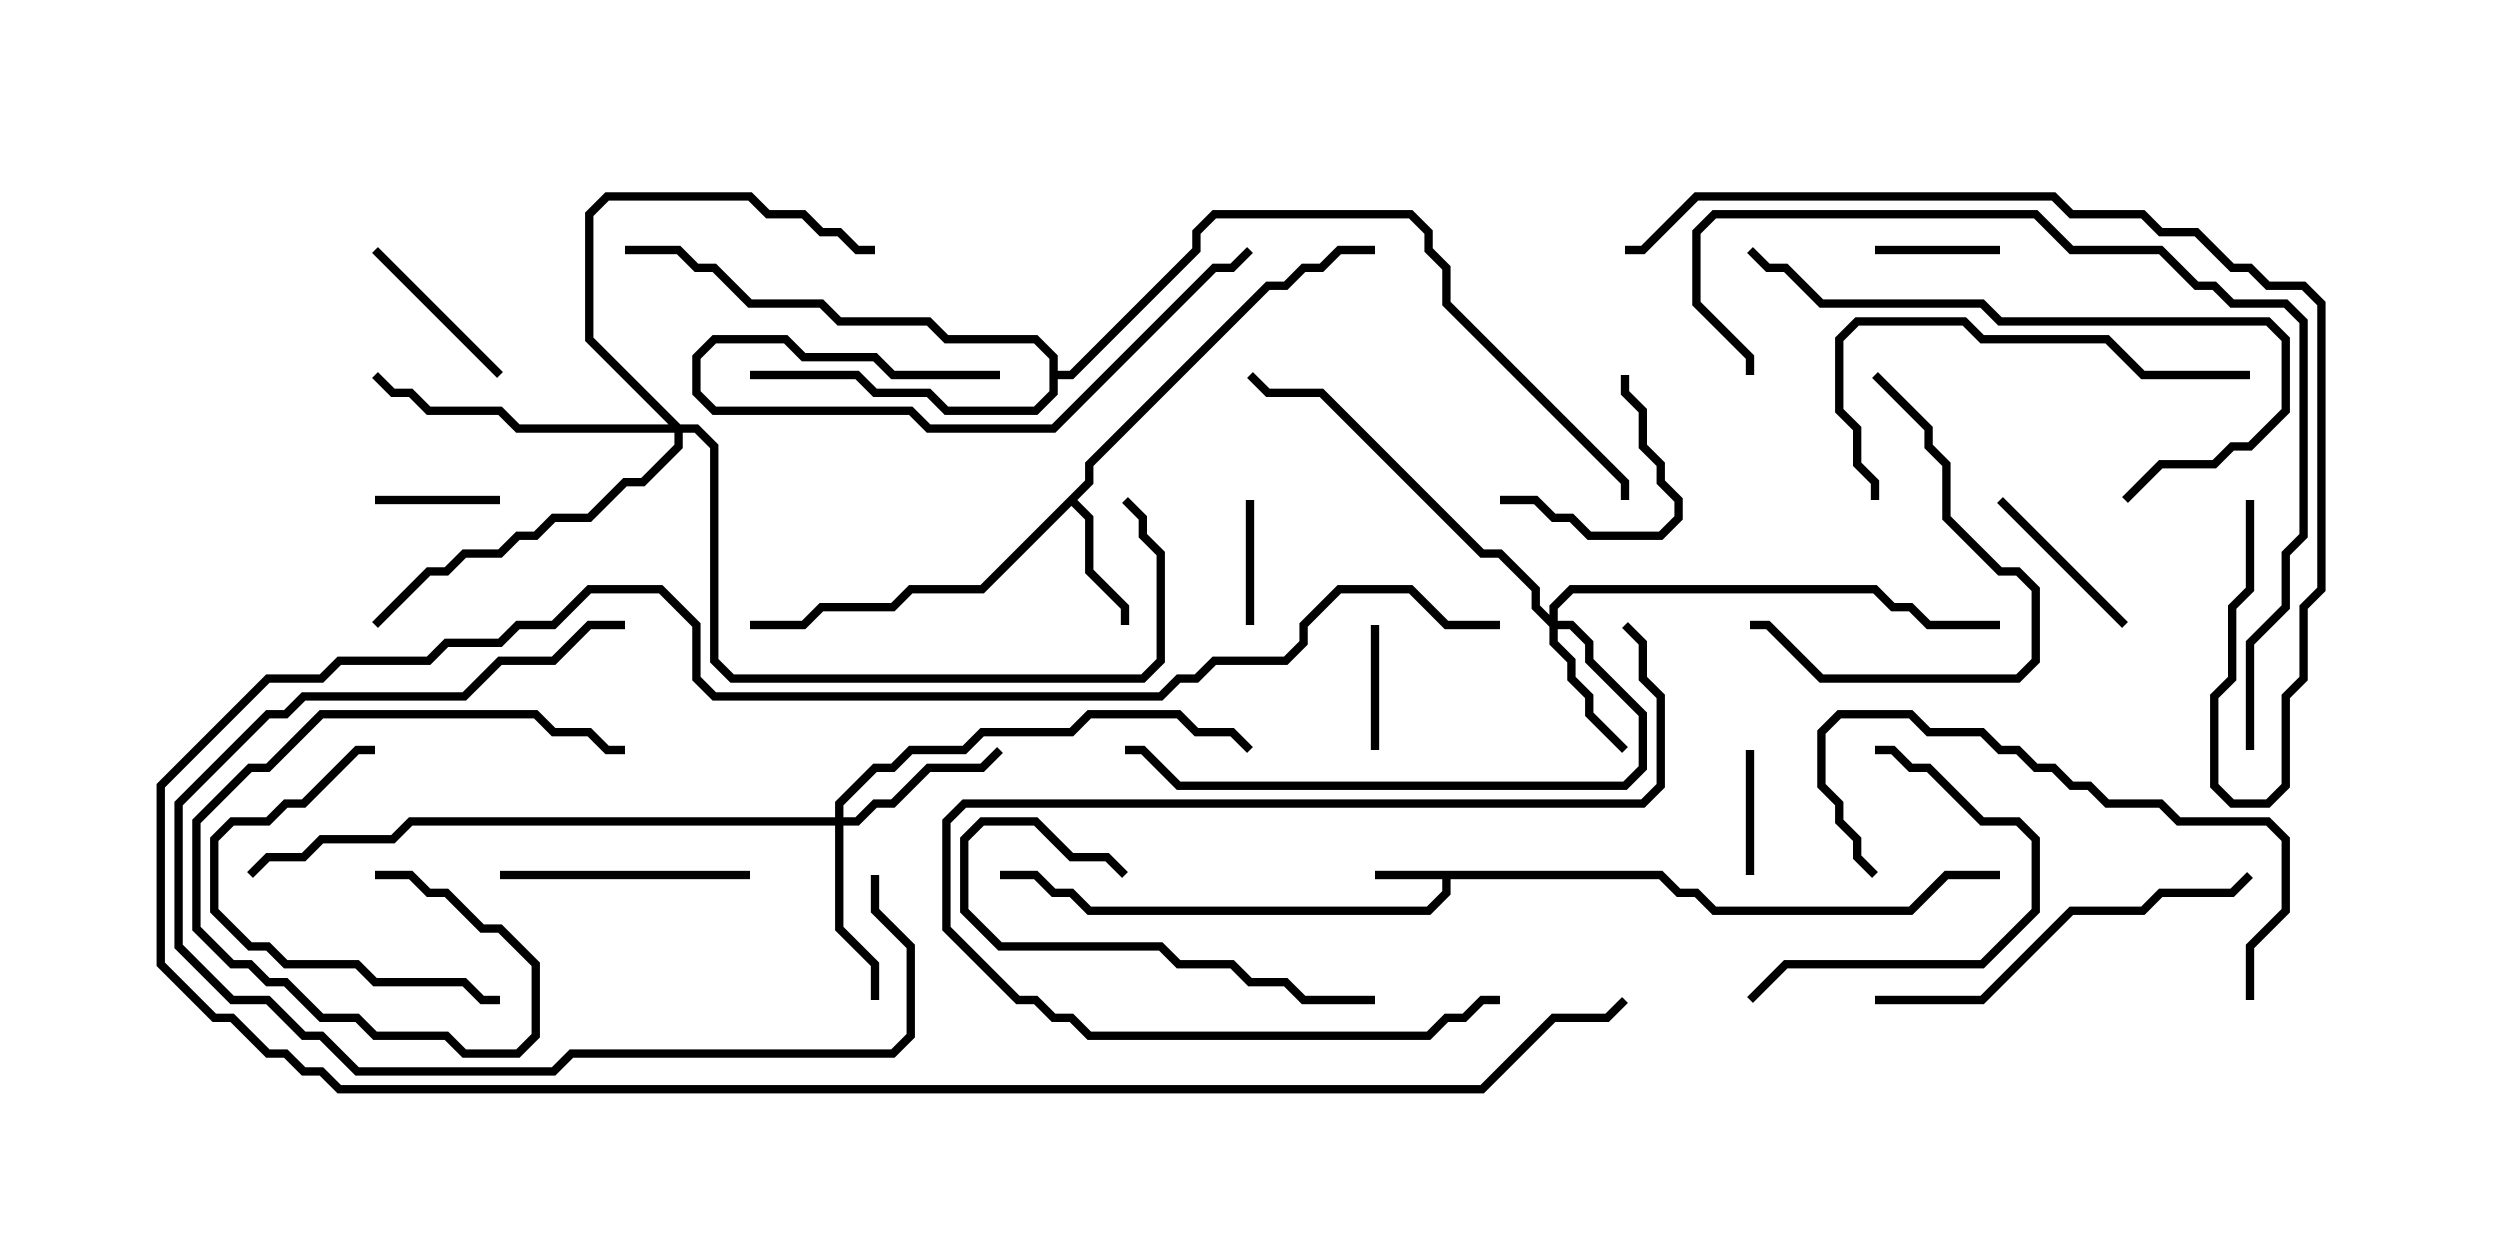 <svg version="1.1" width="30" height="15" xmlns="http://www.w3.org/2000/svg"><path d="M19.949,10.45L20.164,10.664L20.378,10.664L20.592,10.879L22.908,10.879L23.336,10.45L24,10.45L24,10.55L23.378,10.55L22.949,10.979L20.551,10.979L20.336,10.764L20.122,10.764L19.908,10.55L17.407,10.55L17.407,10.735L17.164,10.979L13.051,10.979L12.836,10.764L12.622,10.764L12.408,10.55L12,10.55L12,10.45L12.449,10.45L12.664,10.664L12.878,10.664L13.092,10.879L17.122,10.879L17.307,10.694L17.307,10.55L16.5,10.55L16.5,10.45z" stroke="none"/><path d="M13.021,5.765L13.021,5.551L15.194,3.379L15.408,3.379L15.622,3.164L15.836,3.164L16.051,2.95L16.5,2.95L16.5,3.05L16.092,3.05L15.878,3.264L15.664,3.264L15.449,3.479L15.235,3.479L13.121,5.592L13.121,5.806L12.928,6L13.121,6.194L13.121,6.836L13.55,7.265L13.55,7.5L13.45,7.5L13.45,7.306L13.021,6.878L13.021,6.235L12.857,6.071L11.806,7.121L10.949,7.121L10.735,7.336L9.878,7.336L9.664,7.55L9,7.55L9,7.45L9.622,7.45L9.836,7.236L10.694,7.236L10.908,7.021L11.765,7.021z" stroke="none"/><path d="M12.593,4.306L12.408,4.121L11.336,4.121L11.122,3.907L10.051,3.907L9.836,3.693L8.979,3.693L8.551,3.264L8.336,3.264L8.122,3.05L7.5,3.05L7.5,2.95L8.164,2.95L8.378,3.164L8.592,3.164L9.021,3.593L9.878,3.593L10.092,3.807L11.164,3.807L11.378,4.021L12.449,4.021L12.693,4.265L12.693,4.45L12.836,4.45L14.307,2.979L14.307,2.765L14.551,2.521L16.949,2.521L17.193,2.765L17.193,2.979L17.407,3.194L17.407,3.622L19.55,5.765L19.55,6L19.45,6L19.45,5.806L17.307,3.664L17.307,3.235L17.093,3.021L17.093,2.806L16.908,2.621L14.592,2.621L14.407,2.806L14.407,3.021L12.878,4.55L12.693,4.55L12.693,4.735L12.449,4.979L11.336,4.979L11.122,4.764L10.479,4.764L10.265,4.55L9,4.55L9,4.45L10.306,4.45L10.521,4.664L11.164,4.664L11.378,4.879L12.408,4.879L12.593,4.694z" stroke="none"/><path d="M18.593,7.379L18.593,7.265L18.836,7.021L22.521,7.021L22.735,7.236L22.949,7.236L23.164,7.45L24,7.45L24,7.55L23.122,7.55L22.908,7.336L22.694,7.336L22.479,7.121L18.878,7.121L18.693,7.306L18.693,7.45L18.878,7.45L19.121,7.694L19.121,7.908L19.764,8.551L19.764,9.235L19.521,9.479L14.122,9.479L13.694,9.05L13.5,9.05L13.5,8.95L13.735,8.95L14.164,9.379L19.479,9.379L19.664,9.194L19.664,8.592L19.021,7.949L19.021,7.735L18.836,7.55L18.693,7.55L18.693,7.694L18.907,7.908L18.907,8.122L19.121,8.336L19.121,8.551L19.535,8.965L19.465,9.035L19.021,8.592L19.021,8.378L18.807,8.164L18.807,7.949L18.593,7.735L18.593,7.521L18.379,7.306L18.379,7.092L17.979,6.693L17.765,6.693L15.836,4.764L15.194,4.764L14.965,4.535L15.035,4.465L15.235,4.664L15.878,4.664L17.806,6.593L18.021,6.593L18.479,7.051L18.479,7.265z" stroke="none"/><path d="M10.021,9.807L10.021,9.622L10.479,9.164L10.694,9.164L10.908,8.95L11.551,8.95L11.765,8.736L12.836,8.736L13.051,8.521L14.164,8.521L14.378,8.736L14.806,8.736L15.035,8.965L14.965,9.035L14.765,8.836L14.336,8.836L14.122,8.621L13.092,8.621L12.878,8.836L11.806,8.836L11.592,9.05L10.949,9.05L10.735,9.264L10.521,9.264L10.121,9.664L10.121,9.807L10.265,9.807L10.479,9.593L10.694,9.593L11.122,9.164L11.765,9.164L11.965,8.965L12.035,9.035L11.806,9.264L11.164,9.264L10.735,9.693L10.521,9.693L10.306,9.907L10.121,9.907L10.121,11.122L10.55,11.551L10.55,12L10.45,12L10.45,11.592L10.021,11.164L10.021,9.907L4.949,9.907L4.735,10.121L3.878,10.121L3.664,10.336L3.235,10.336L3.035,10.535L2.965,10.465L3.194,10.236L3.622,10.236L3.836,10.021L4.694,10.021L4.908,9.807z" stroke="none"/><path d="M8.164,5.093L8.378,5.093L8.621,5.336L8.621,7.908L8.806,8.093L13.694,8.093L13.879,7.908L13.879,6.664L13.664,6.449L13.664,6.235L13.465,6.035L13.535,5.965L13.764,6.194L13.764,6.408L13.979,6.622L13.979,7.949L13.735,8.193L8.765,8.193L8.521,7.949L8.521,5.378L8.336,5.193L8.193,5.193L8.193,5.378L7.735,5.836L7.521,5.836L7.092,6.264L6.664,6.264L6.449,6.479L6.235,6.479L6.021,6.693L5.592,6.693L5.378,6.907L5.164,6.907L4.535,7.535L4.465,7.465L5.122,6.807L5.336,6.807L5.551,6.593L5.979,6.593L6.194,6.379L6.408,6.379L6.622,6.164L7.051,6.164L7.479,5.736L7.694,5.736L8.093,5.336L8.093,5.193L6.194,5.193L5.979,4.979L5.122,4.979L4.908,4.764L4.694,4.764L4.465,4.535L4.535,4.465L4.735,4.664L4.949,4.664L5.164,4.879L6.021,4.879L6.235,5.093L8.022,5.093L7.021,4.092L7.021,2.551L7.265,2.307L9.021,2.307L9.235,2.521L9.664,2.521L9.878,2.736L10.092,2.736L10.306,2.95L10.5,2.95L10.5,3.05L10.265,3.05L10.051,2.836L9.836,2.836L9.622,2.621L9.194,2.621L8.979,2.407L7.306,2.407L7.121,2.592L7.121,4.051z" stroke="none"/><path d="M4.5,6.05L4.5,5.95L6,5.95L6,6.05z" stroke="none"/><path d="M20.95,9L21.05,9L21.05,10.5L20.95,10.5z" stroke="none"/><path d="M16.55,9L16.45,9L16.45,7.5L16.55,7.5z" stroke="none"/><path d="M24,2.95L24,3.05L22.5,3.05L22.5,2.95z" stroke="none"/><path d="M14.95,6L15.05,6L15.05,7.5L14.95,7.5z" stroke="none"/><path d="M18,6.05L18,5.95L18.449,5.95L18.664,6.164L18.878,6.164L19.092,6.379L19.908,6.379L20.093,6.194L20.093,6.021L19.879,5.806L19.879,5.592L19.664,5.378L19.664,4.949L19.45,4.735L19.45,4.5L19.55,4.5L19.55,4.694L19.764,4.908L19.764,5.336L19.979,5.551L19.979,5.765L20.193,5.979L20.193,6.235L19.949,6.479L19.051,6.479L18.836,6.264L18.622,6.264L18.408,6.05z" stroke="none"/><path d="M6.035,4.465L5.965,4.535L4.465,3.035L4.535,2.965z" stroke="none"/><path d="M25.535,7.465L25.465,7.535L23.965,6.035L24.035,5.965z" stroke="none"/><path d="M9,10.45L9,10.55L6,10.55L6,10.45z" stroke="none"/><path d="M12,4.45L12,4.55L10.694,4.55L10.479,4.336L9.622,4.336L9.408,4.121L8.592,4.121L8.407,4.306L8.407,4.694L8.592,4.879L10.949,4.879L11.164,5.093L12.622,5.093L14.551,3.164L14.765,3.164L14.965,2.965L15.035,3.035L14.806,3.264L14.592,3.264L12.664,5.193L11.122,5.193L10.908,4.979L8.551,4.979L8.307,4.735L8.307,4.265L8.551,4.021L9.449,4.021L9.664,4.236L10.521,4.236L10.735,4.45z" stroke="none"/><path d="M6,11.95L6,12.05L5.765,12.05L5.551,11.836L4.479,11.836L4.265,11.621L3.408,11.621L3.194,11.407L2.979,11.407L2.521,10.949L2.521,10.051L2.765,9.807L3.194,9.807L3.408,9.593L3.622,9.593L4.265,8.95L4.5,8.95L4.5,9.05L4.306,9.05L3.664,9.693L3.449,9.693L3.235,9.907L2.806,9.907L2.621,10.092L2.621,10.908L3.021,11.307L3.235,11.307L3.449,11.521L4.306,11.521L4.521,11.736L5.592,11.736L5.806,11.95z" stroke="none"/><path d="M21.035,12.035L20.965,11.965L21.408,11.521L23.765,11.521L24.379,10.908L24.379,10.092L24.194,9.907L23.765,9.907L23.122,9.264L22.908,9.264L22.694,9.05L22.5,9.05L22.5,8.95L22.735,8.95L22.949,9.164L23.164,9.164L23.806,9.807L24.235,9.807L24.479,10.051L24.479,10.949L23.806,11.621L21.449,11.621z" stroke="none"/><path d="M16.5,11.95L16.5,12.05L15.622,12.05L15.408,11.836L14.979,11.836L14.765,11.621L14.122,11.621L13.908,11.407L11.979,11.407L11.521,10.949L11.521,10.051L11.765,9.807L12.449,9.807L12.878,10.236L13.306,10.236L13.535,10.465L13.465,10.535L13.265,10.336L12.836,10.336L12.408,9.907L11.806,9.907L11.621,10.092L11.621,10.908L12.021,11.307L13.949,11.307L14.164,11.521L14.806,11.521L15.021,11.736L15.449,11.736L15.664,11.95z" stroke="none"/><path d="M22.465,4.535L22.535,4.465L23.193,5.122L23.193,5.336L23.407,5.551L23.407,6.194L24.021,6.807L24.235,6.807L24.479,7.051L24.479,7.949L24.235,8.193L21.836,8.193L21.194,7.55L21,7.55L21,7.45L21.235,7.45L21.878,8.093L24.194,8.093L24.379,7.908L24.379,7.092L24.194,6.907L23.979,6.907L23.307,6.235L23.307,5.592L23.093,5.378L23.093,5.164z" stroke="none"/><path d="M4.5,10.55L4.5,10.45L4.949,10.45L5.164,10.664L5.378,10.664L5.806,11.093L6.021,11.093L6.479,11.551L6.479,12.449L6.235,12.693L5.551,12.693L5.336,12.479L4.479,12.479L4.265,12.264L3.836,12.264L3.408,11.836L3.194,11.836L2.979,11.621L2.765,11.621L2.307,11.164L2.307,9.836L2.979,9.164L3.194,9.164L3.836,8.521L6.449,8.521L6.664,8.736L7.092,8.736L7.306,8.95L7.5,8.95L7.5,9.05L7.265,9.05L7.051,8.836L6.622,8.836L6.408,8.621L3.878,8.621L3.235,9.264L3.021,9.264L2.407,9.878L2.407,11.122L2.806,11.521L3.021,11.521L3.235,11.736L3.449,11.736L3.878,12.164L4.306,12.164L4.521,12.379L5.378,12.379L5.592,12.593L6.194,12.593L6.379,12.408L6.379,11.592L5.979,11.193L5.765,11.193L5.336,10.764L5.122,10.764L4.908,10.55z" stroke="none"/><path d="M10.45,10.5L10.55,10.5L10.55,10.908L10.979,11.336L10.979,12.449L10.735,12.693L6.878,12.693L6.664,12.907L4.265,12.907L3.836,12.479L3.622,12.479L3.194,12.05L2.765,12.05L2.093,11.378L2.093,9.622L3.194,8.521L3.408,8.521L3.622,8.307L5.551,8.307L5.979,7.879L6.622,7.879L7.051,7.45L7.5,7.45L7.5,7.55L7.092,7.55L6.664,7.979L6.021,7.979L5.592,8.407L3.664,8.407L3.449,8.621L3.235,8.621L2.193,9.664L2.193,11.336L2.806,11.95L3.235,11.95L3.664,12.379L3.878,12.379L4.306,12.807L6.622,12.807L6.836,12.593L10.694,12.593L10.879,12.408L10.879,11.378L10.45,10.949z" stroke="none"/><path d="M22.5,12.05L22.5,11.95L23.765,11.95L24.836,10.879L25.694,10.879L25.908,10.664L26.765,10.664L26.965,10.465L27.035,10.535L26.806,10.764L25.949,10.764L25.735,10.979L24.878,10.979L23.806,12.05z" stroke="none"/><path d="M18,7.45L18,7.55L17.336,7.55L16.908,7.121L16.092,7.121L15.693,7.521L15.693,7.735L15.449,7.979L14.592,7.979L14.378,8.193L14.164,8.193L13.949,8.407L8.551,8.407L8.307,8.164L8.307,7.521L7.908,7.121L7.092,7.121L6.664,7.55L6.235,7.55L6.021,7.764L5.378,7.764L5.164,7.979L4.092,7.979L3.878,8.193L3.235,8.193L1.979,9.449L1.979,11.551L2.592,12.164L2.806,12.164L3.235,12.593L3.449,12.593L3.664,12.807L3.878,12.807L4.092,13.021L17.765,13.021L18.622,12.164L19.265,12.164L19.465,11.965L19.535,12.035L19.306,12.264L18.664,12.264L17.806,13.121L4.051,13.121L3.836,12.907L3.622,12.907L3.408,12.693L3.194,12.693L2.765,12.264L2.551,12.264L1.879,11.592L1.879,9.408L3.194,8.093L3.836,8.093L4.051,7.879L5.122,7.879L5.336,7.664L5.979,7.664L6.194,7.45L6.622,7.45L7.051,7.021L7.949,7.021L8.407,7.479L8.407,8.122L8.592,8.307L13.908,8.307L14.122,8.093L14.336,8.093L14.551,7.879L15.408,7.879L15.593,7.694L15.593,7.479L16.051,7.021L16.949,7.021L17.378,7.45z" stroke="none"/><path d="M18,11.95L18,12.05L17.806,12.05L17.592,12.264L17.378,12.264L17.164,12.479L13.051,12.479L12.836,12.264L12.622,12.264L12.408,12.05L12.194,12.05L11.307,11.164L11.307,9.836L11.551,9.593L19.694,9.593L19.879,9.408L19.879,8.378L19.664,8.164L19.664,7.735L19.465,7.535L19.535,7.465L19.764,7.694L19.764,8.122L19.979,8.336L19.979,9.449L19.735,9.693L11.592,9.693L11.407,9.878L11.407,11.122L12.235,11.95L12.449,11.95L12.664,12.164L12.878,12.164L13.092,12.379L17.122,12.379L17.336,12.164L17.551,12.164L17.765,11.95z" stroke="none"/><path d="M27,4.45L27,4.55L25.694,4.55L25.265,4.121L23.765,4.121L23.551,3.907L22.306,3.907L22.121,4.092L22.121,4.908L22.336,5.122L22.336,5.551L22.55,5.765L22.55,6L22.45,6L22.45,5.806L22.236,5.592L22.236,5.164L22.021,4.949L22.021,4.051L22.265,3.807L23.592,3.807L23.806,4.021L25.306,4.021L25.735,4.45z" stroke="none"/><path d="M27.05,12L26.95,12L26.95,11.336L27.379,10.908L27.379,10.092L27.194,9.907L26.122,9.907L25.908,9.693L25.265,9.693L25.051,9.479L24.836,9.479L24.622,9.264L24.408,9.264L24.194,9.05L23.979,9.05L23.765,8.836L23.122,8.836L22.908,8.621L22.092,8.621L21.907,8.806L21.907,9.408L22.121,9.622L22.121,9.836L22.336,10.051L22.336,10.265L22.535,10.465L22.465,10.535L22.236,10.306L22.236,10.092L22.021,9.878L22.021,9.664L21.807,9.449L21.807,8.765L22.051,8.521L22.949,8.521L23.164,8.736L23.806,8.736L24.021,8.95L24.235,8.95L24.449,9.164L24.664,9.164L24.878,9.379L25.092,9.379L25.306,9.593L25.949,9.593L26.164,9.807L27.235,9.807L27.479,10.051L27.479,10.949L27.05,11.378z" stroke="none"/><path d="M25.535,6.035L25.465,5.965L25.908,5.521L26.551,5.521L26.765,5.307L26.979,5.307L27.379,4.908L27.379,4.092L27.194,3.907L23.979,3.907L23.765,3.693L21.836,3.693L21.408,3.264L21.194,3.264L20.965,3.035L21.035,2.965L21.235,3.164L21.449,3.164L21.878,3.593L23.806,3.593L24.021,3.807L27.235,3.807L27.479,4.051L27.479,4.949L27.021,5.407L26.806,5.407L26.592,5.621L25.949,5.621z" stroke="none"/><path d="M27.05,9L26.95,9L26.95,7.694L27.379,7.265L27.379,6.622L27.593,6.408L27.593,3.878L27.408,3.693L26.765,3.693L26.551,3.479L26.336,3.479L25.908,3.05L24.836,3.05L24.408,2.621L20.592,2.621L20.407,2.806L20.407,3.622L21.05,4.265L21.05,4.5L20.95,4.5L20.95,4.306L20.307,3.664L20.307,2.765L20.551,2.521L24.449,2.521L24.878,2.95L25.949,2.95L26.378,3.379L26.592,3.379L26.806,3.593L27.449,3.593L27.693,3.836L27.693,6.449L27.479,6.664L27.479,7.306L27.05,7.735z" stroke="none"/><path d="M26.95,6L27.05,6L27.05,7.092L26.836,7.306L26.836,8.164L26.621,8.378L26.621,9.408L26.806,9.593L27.194,9.593L27.379,9.408L27.379,8.336L27.593,8.122L27.593,7.265L27.807,7.051L27.807,3.664L27.622,3.479L27.194,3.479L26.979,3.264L26.765,3.264L26.336,2.836L25.908,2.836L25.694,2.621L24.836,2.621L24.622,2.407L20.378,2.407L19.735,3.05L19.5,3.05L19.5,2.95L19.694,2.95L20.336,2.307L24.664,2.307L24.878,2.521L25.735,2.521L25.949,2.736L26.378,2.736L26.806,3.164L27.021,3.164L27.235,3.379L27.664,3.379L27.907,3.622L27.907,7.092L27.693,7.306L27.693,8.164L27.479,8.378L27.479,9.449L27.235,9.693L26.765,9.693L26.521,9.449L26.521,8.336L26.736,8.122L26.736,7.265L26.95,7.051z" stroke="none"/></svg>